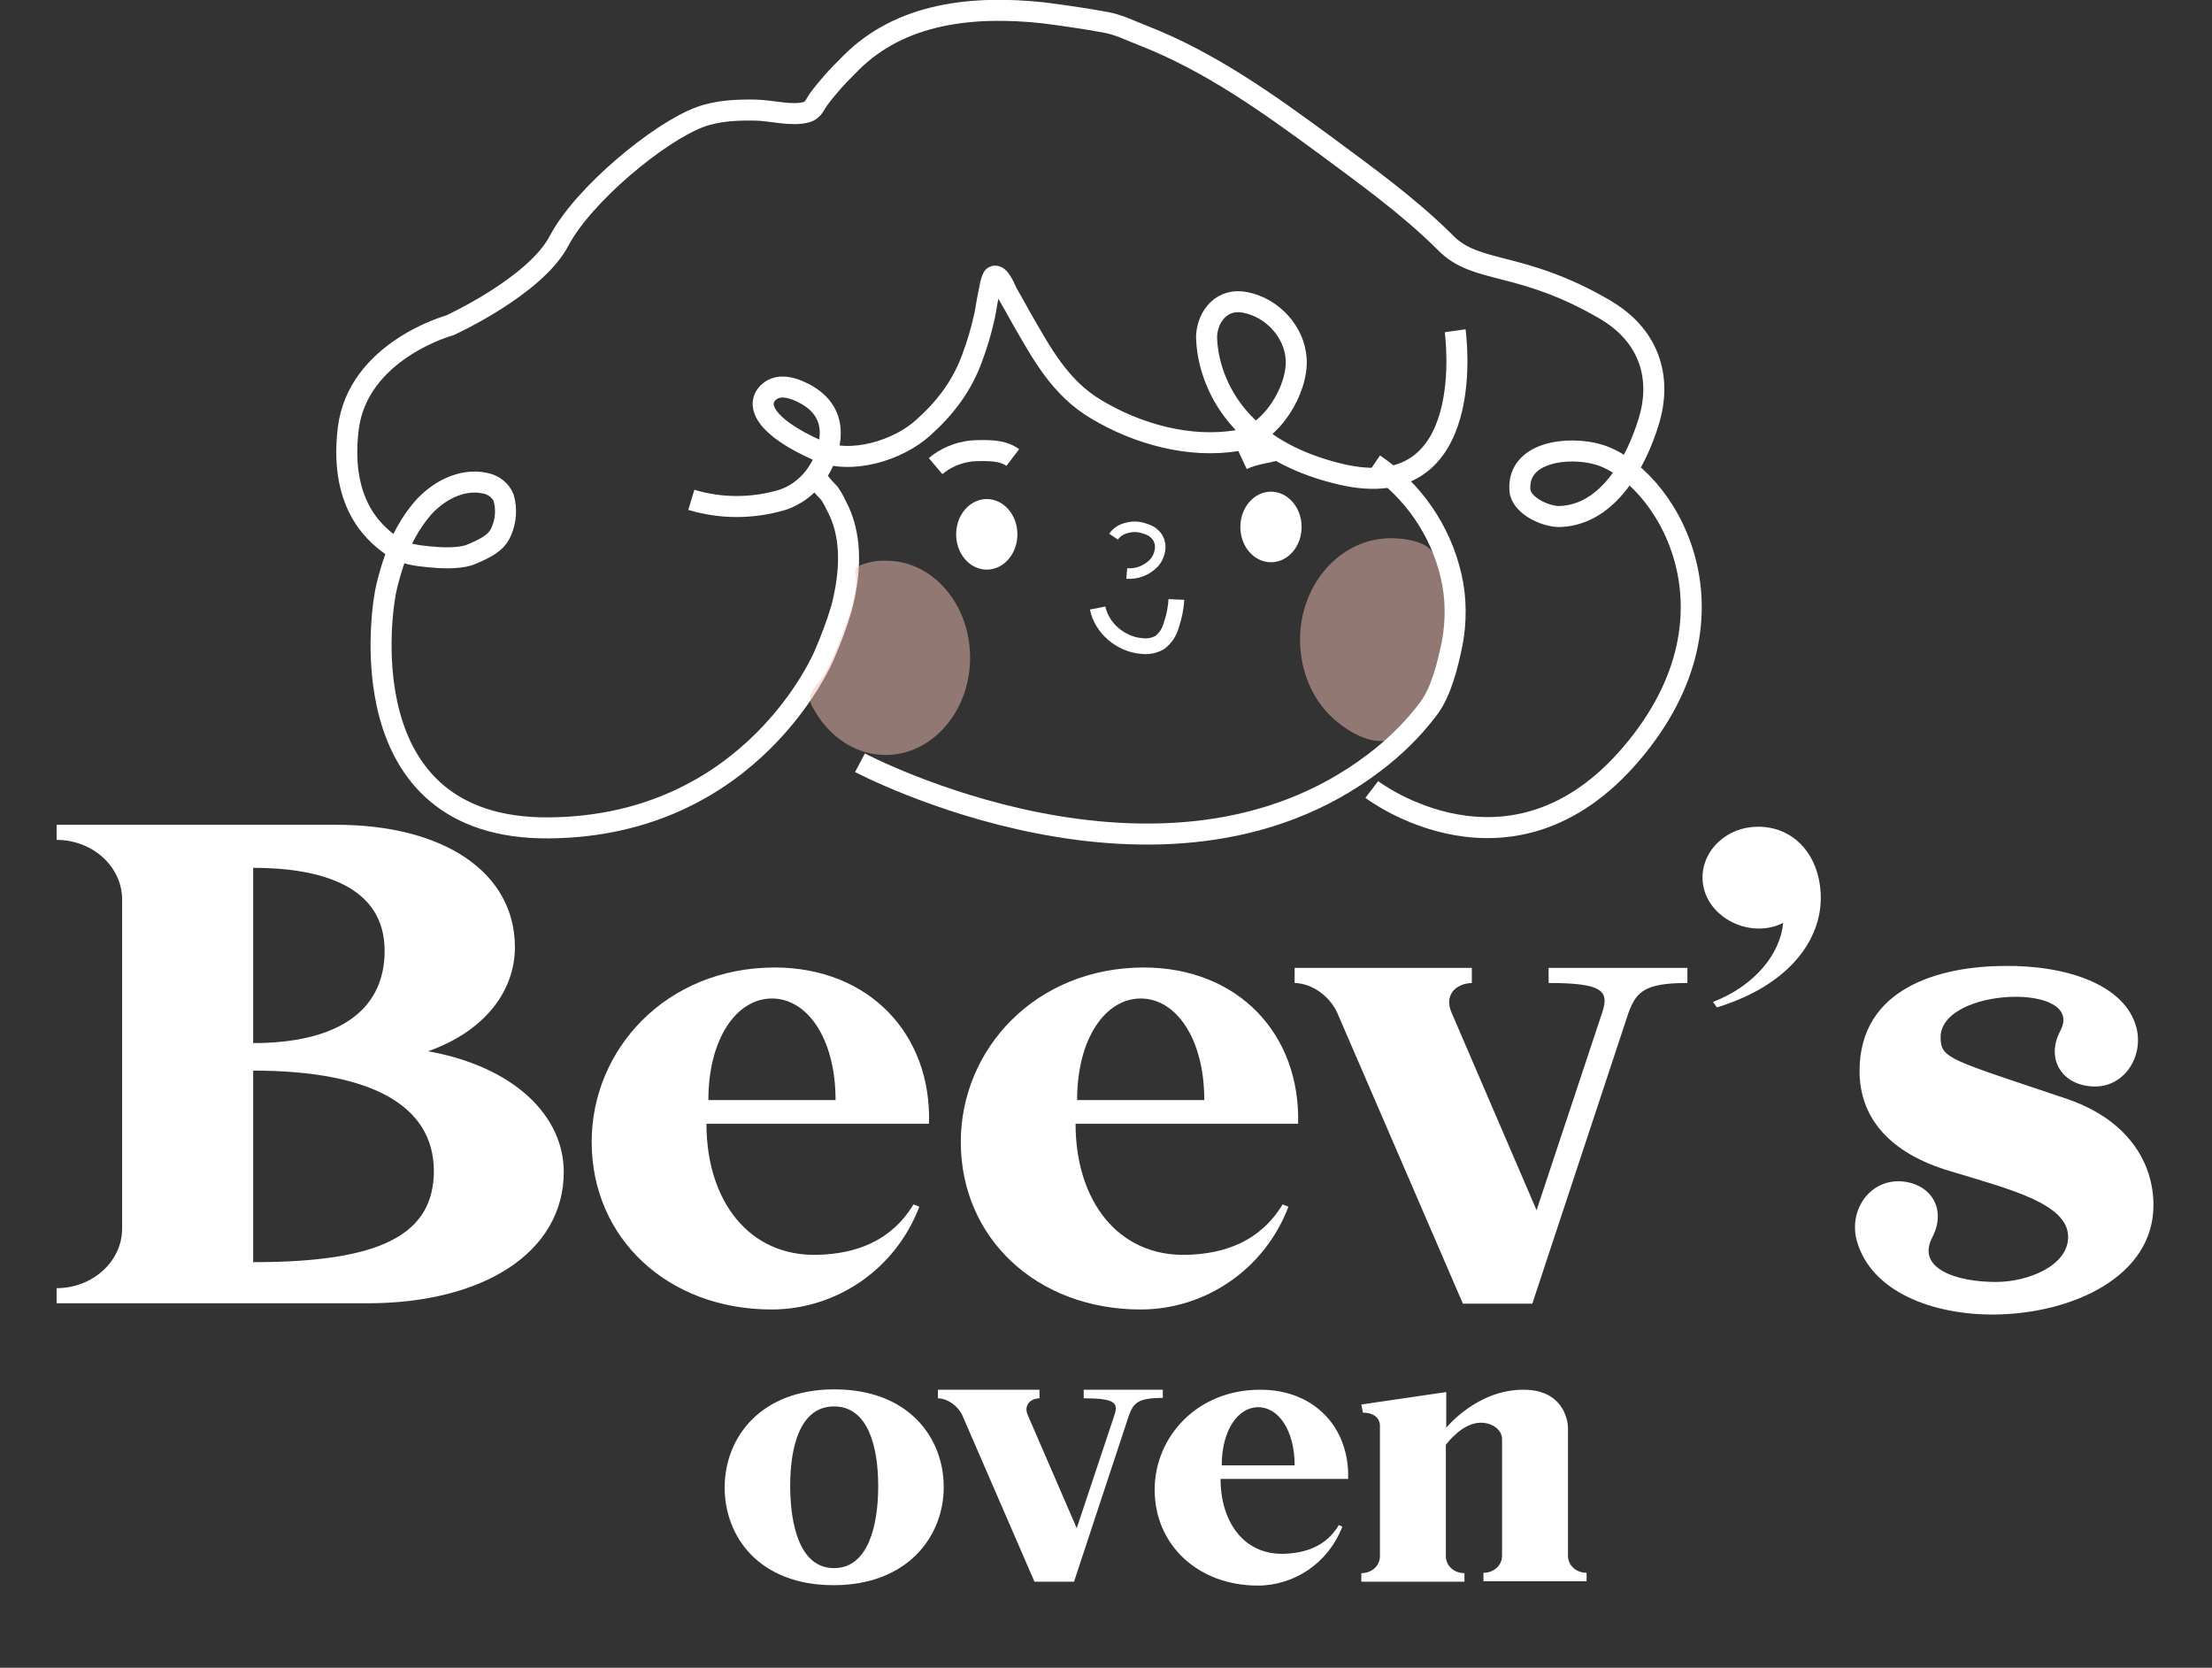 <?xml version="1.0" encoding="utf-8"?>
<!-- Generator: Adobe Illustrator 26.1.0, SVG Export Plug-In . SVG Version: 6.00 Build 0)  -->
<svg version="1.1" id="Capa_1" xmlns="http://www.w3.org/2000/svg" xmlns:xlink="http://www.w3.org/1999/xlink" x="0px" y="0px"
	 viewBox="0 0 570.5 430.1" style="enable-background:new 0 0 570.5 430.1;" xml:space="preserve">
<rect x="0" y="0" width="570.5" height="430.1" fill="#333333" stroke="none"/>
<style type="text/css">
	.st0{opacity:0.5;fill:#F1BEB5;enable-background:new    ;}
	.st1{fill:none;stroke:#FFFFFF;stroke-width:5.42;stroke-miterlimit:10;}
	.st2{fill:#FFFFFF;stroke:#FFFFFF;stroke-width:5.42;stroke-miterlimit:10;}
	.st3{fill:none;stroke:#FFFFFF;stroke-width:2.71;stroke-miterlimit:10;}
	.st4{fill:none;stroke:#FFFFFF;stroke-width:4.06;stroke-miterlimit:10;}
	.st5{fill:#FFFFFF;stroke:#FFFFFF;stroke-miterlimit:10;}
	.st6{fill:none;}
	.st7{enable-background:new    ;}
	.st8{fill:#FFFFFF;}
</style>
<path class="st0" d="M372.1,164.6c-0.2,1.3-0.5,2.7-0.8,4.1c-0.4,1.8-0.6,3.6-1.1,5.4c-1.4,5.4-5.4,10.2-9.3,14.1
	c-1.1,1.2-2.5,2.8-4.2,2.9c-4.1,0.2-8.4-2.2-11.4-4.6c-6.7-5.2-10-13.4-10-21.5c0-14.5,10.5-26.2,23.4-26.2c3.6,0,9.8,0.8,11.2,4.4
	C372.7,150,373.5,157.4,372.1,164.6z"/>
<path class="st1" d="M354.4,119.7c10.1,6.8,17.2,17.2,19.9,29c1.3,5.7,1.3,11.7,0.2,17.4c-1.1,5.3-2.8,12.4-6.1,16.7
	c-4,5.3-8.7,9.9-14,13.9c-54.4,41.4-132.6,0-132.6,0"/>
<path class="st1" d="M375.3,85.3c0,0,6.5,45.5-29.5,37s-34.6-35.9-34.6-35.9c0.4-5.1,4.1-9.6,10-8.4c7.1,1.4,12.7,7.7,13.1,14.6
	c0.5,7.8-6.4,19.5-15.1,21c-12.4,2.1-25.9-1.7-36.4-8C273.3,100,268.6,91,263.4,82c-1.2-2.1-2.3-4.2-3.5-6.2
	c-0.5-0.9-2.1-5.3-3.6-4.5c-0.7,0.4-1.2,4.1-1.4,4.9c-0.4,1.8-0.6,3.6-1,5.4c-0.8,3.7-1.9,7.3-3.2,10.8c-2.6,7.1-6.8,12.7-12.6,17.9
	c-6.4,5.8-18.6,9.7-27.1,5.9c-14-6.2-16.1-11.9-12.8-15c2.8-2.7,7.2-0.9,10,0.7c5.6,3.3,6.9,8.3,5.3,14.1s-5.7,10.9-11.7,12.9
	c-7.7,2.3-15.9,2.3-23.5,0"/>
<path class="st1" d="M353.8,203.6c0,0,35.8,27.4,67-9.3s8-72.3-8.6-77.1c-7.6-2.2-20.9-0.8-20.2,9.2c0.3,4,6.8,7,10.5,6.8
	c12.6-0.6,19.6-14.4,22.7-24.4c3.5-11.3,0.2-21.9-10.5-28.5l-0.8-0.5c-21.8-12.7-33.1-9-41.1-17.2l-0.4-0.4
	c-9.1-9-19.9-16.8-30.3-24.5C327.4,26.9,312.3,16,294.9,9.2c-3.1-1.2-6.3-2.8-9.5-3.4C280,4.8,274.5,4,269,3.3
	c-17.8-1.9-36.6-0.1-49.6,13c-1.6,1.6-3.2,3.2-4.7,4.9c-1.2,1.4-2.4,2.8-3.5,4.3c-0.9,1.2-1.4,2.9-3.1,3.4
	c-3.9,1.1-8.9-0.4-13.1-0.5c-4.8-0.1-9.9,0.1-14.5,1.8c-10.7,4-30.1,20.1-36.3,31.9S116,83.9,116,83.9s-23.8,6.5-26.2,26.8
	s7.8,27.7,11.9,30.5c2.6,1.7,5.9,2.1,9,2.4c3.2,0.3,7.1,0.5,10.2-0.4c1-0.4,2-0.8,3-1.3c2.6-1.3,4.5-2.5,5.5-5.1
	c1.1-2.7,1.3-5.6,0.5-8.4c-0.8-2-2.7-3.4-4.8-3.8c-6.2-1.3-12.2,2.1-16.1,6.5c-3.2,3.8-5.6,8.1-7.1,12.8c-0.9,2.5-1.6,5-2.2,7.5
	c-1.2,4.5-10.7,62.6,42,62.1s70.9-44.6,70.9-44.6c1.7-3.9,3.2-7.9,4.4-11.9c2-7.7,2.9-16.2,0-23.8c-0.4-1-0.8-1.9-1.3-2.8
	c-0.5-1.1-1.1-2.2-1.8-3.2c-0.8-0.9-1.7-1.7-2.4-2.7c-0.4-0.5-0.8-0.9-1.2-1.3"/>
<path class="st1" d="M261.2,118c-2.1-1.6-5-1.8-7.6-1.8c-1,0-2.1,0-3.1,0.1c-3.4,0.4-6.6,1.7-9.2,3.9"/>
<path class="st2" d="M320.4,118.5c3-1.4,6.4-1.8,9.7-2.6"/>
<path class="st3" d="M290.6,147.9c2.5,0.2,4.9-0.7,6.7-2.4c1.1-1,1.7-2.4,1.9-3.8c0.2-1.5-0.3-3-1.4-4c-0.7-0.7-1.6-1.1-2.6-1.4
	c-1.4-0.5-3-0.6-4.4-0.2c-1.5,0.3-2.8,1.1-3.6,2.3"/>
<path class="st4" d="M283.1,156.8c1,5.1,5.9,9.4,11.4,9.8c1.6,0.2,3.2-0.1,4.6-0.9c1.5-1.1,2.5-2.7,3-4.5c0.7-2.1,1.2-4.4,1.3-6.6"
	/>
<ellipse class="st5" cx="254.5" cy="137.8" rx="7.4" ry="8.6"/>
<ellipse class="st5" cx="327.8" cy="135.9" rx="7.4" ry="8.6"/>
<path class="st0" d="M250.2,169.6c0,13.9-9.8,25.1-21.8,25.1c-7.8,0-14.4-4.8-18.1-11.1c-1-1.7-1.9-2.9-1.1-4.7s2.8-3.7,3.8-5.6
	c2-3.9,3.7-8,5.1-12.1c1.3-3.7,2.7-7.6,2.7-11.6c0-2.4-0.9-3,1.5-4c2-0.7,4.1-1.1,6.1-1C240.5,144.5,250.2,155.8,250.2,169.6z"/>
<g>
	<rect x="13.3" y="208.2" class="st6" width="570.5" height="148.7"/>
	<g class="st7">
		<path class="st8" d="M145.4,302.2c0,20.8-20.8,33.9-50.6,33.9H14.6v-3.9c9.3,0,16.9-6.9,16.9-15.4V232c0-8.5-7.6-15.4-16.9-15.4
			v-3.9h72.1c27.7,0,46.1,12.2,46.1,31.6c0,11.1-7.6,21.6-22.4,26.8C133.1,275.2,145.4,288.1,145.4,302.2z M65.3,269
			c21.3,0,33.9-8,33.9-23.8c0-16.7-16.4-21.4-33.9-21.4V269z M65.3,276.1v49.4c32.6,0,46.6-6.9,46.6-23.6
			C111.8,285.1,95.8,276.1,65.3,276.1z"/>
		<path class="st8" d="M239.6,289.8h-57.4c0,19.9,11,34.4,28.9,33.8c9.5-0.3,18.7-3.4,24.5-13l1.5,0.6
			c-6.2,16.3-21.6,26.5-38.1,26.5c-26.8,0-46.4-18.4-46.4-43.2c0-23.9,19.2-45,47.3-45C224.2,249.6,240.3,266.7,239.6,289.8z
			 M215.5,283.7c0-15.9-7.3-26.2-16.4-26.2c-9.1,0-16.4,10.3-16.4,26.2H215.5z"/>
		<path class="st8" d="M334.8,289.8h-57.4c0,19.9,11,34.4,28.9,33.8c9.5-0.3,18.7-3.4,24.5-13l1.5,0.6
			c-6.2,16.3-21.6,26.5-38.1,26.5c-26.8,0-46.4-18.4-46.4-43.2c0-23.9,19.2-45,47.3-45C319.4,249.6,335.4,266.7,334.8,289.8z
			 M310.6,283.7c0-15.9-7.3-26.2-16.4-26.2s-16.4,10.3-16.4,26.2H310.6z"/>
		<path class="st8" d="M435.2,249.6v3.9c-11.1,0-13.2,2.3-15.2,7.7l-24.8,75h-17.9l-32.4-75c-1.9-4.2-6.4-7.6-11-7.7v-3.9h45.7v3.9
			c-4.6,0.2-7.1,3.5-5.2,7.7l21.9,50.9l16.9-50.9c1.9-5.6,0.3-7.7-13.8-7.7v-3.9L435.2,249.6L435.2,249.6z"/>
		<path class="st8" d="M442.8,259.8l-1-1.4c11-4.3,17.4-12.6,18.1-20.4c-8.9,4.5-20.8-1.9-20.8-11.7c0-7.2,6.4-13.1,14.3-13.1
			c9.8,0,16.2,8,16.2,18.4C469.6,242,462,253.9,442.8,259.8z"/>
		<path class="st8" d="M555.4,310.8c0,18.4-20.8,27.9-40.7,28.2c-16.4,0.2-32.2-6-35.8-19c-2.2-7.9,3.4-16.2,12-15.3
			c7.6,0.9,11.1,7.6,7.4,14.5c-4,7.9,6.1,11.4,16.5,11.4c8.3,0,18.6-4.2,18.6-11.6c0-8.6-15-12.3-30.5-17
			c-15.5-4.6-23.3-13.7-23.3-25.8c0-21.4,20.6-27,37.3-27.1c16-0.2,31.2,4.8,34.1,15.9c2,7.7-3.5,16.2-12.2,15.1
			c-7.4-0.8-11.1-7.4-7.4-14.3c6.6-12.5-30.9-11.3-30.9,1.7c0,5.6,2.4,5.7,32.9,16C548.6,288.8,555.4,299.6,555.4,310.8z"/>
	</g>
</g>
<g>
	<rect x="184.6" y="334.7" class="st6" width="240" height="90.8"/>
	<g class="st7">
		<path class="st8" d="M243.4,383.5c0,12.8-9.4,25.3-28.4,25.3c-19.1,0-28.1-12.4-28.1-25.2c0-12.8,9.2-25.3,28.3-25.3
			S243.4,370.7,243.4,383.5z M226.5,383.3c0-10-2.5-20.6-11.4-20.6c-8.8,0-11.3,10.5-11.3,20.4c0,10,2.4,21.3,11.3,21.3
			C224,404.4,226.5,393.2,226.5,383.3z"/>
		<path class="st8" d="M299.9,358.3v2.2c-6.4,0-7.5,1.3-8.7,4.4l-14.2,43h-10.2L248.2,365c-1.1-2.4-3.7-4.3-6.3-4.4v-2.2h26.2v2.2
			c-2.6,0.1-4.1,2-3,4.4l12.6,29.1l9.7-29.1c1.1-3.2,0.2-4.4-7.9-4.4v-2.2h20.4V358.3z"/>
		<path class="st8" d="M347.7,381.4h-32.9c0,11.4,6.3,19.7,16.5,19.3c5.4-0.2,10.7-1.9,14-7.4l0.9,0.4c-3.6,9.4-12.4,15.2-21.8,15.2
			c-15.4,0-26.6-10.5-26.6-24.7c0-13.7,11-25.8,27.1-25.8C338.9,358.3,348.1,368.1,347.7,381.4z M333.9,377.9c0-9.1-4.2-15-9.4-15
			c-5.2,0-9.4,5.9-9.4,15H333.9z"/>
		<path class="st8" d="M404.4,368.3v32.9c0,2.5,2.1,4.4,4.8,4.4v2.2h-26.6v-2.2c2.7,0,4.8-1.9,4.8-4.4v-30.1c0-2.2-2.3-4.2-5.5-4.2
			c-4.7,0-8.6,5.2-9,5.7v28.7c0,2.5,2.1,4.4,4.8,4.4v2.2h-26.6v-2.2c2.7,0,4.8-1.9,4.8-4.4v-33.6c0-2-1.6-3.4-4.4-3.4l-0.4-2.1
			L373,359v9.2c0,0,7.9-9.8,19.8-9.8C402.8,358.3,404.4,365.8,404.4,368.3z"/>
	</g>
</g>
</svg>
